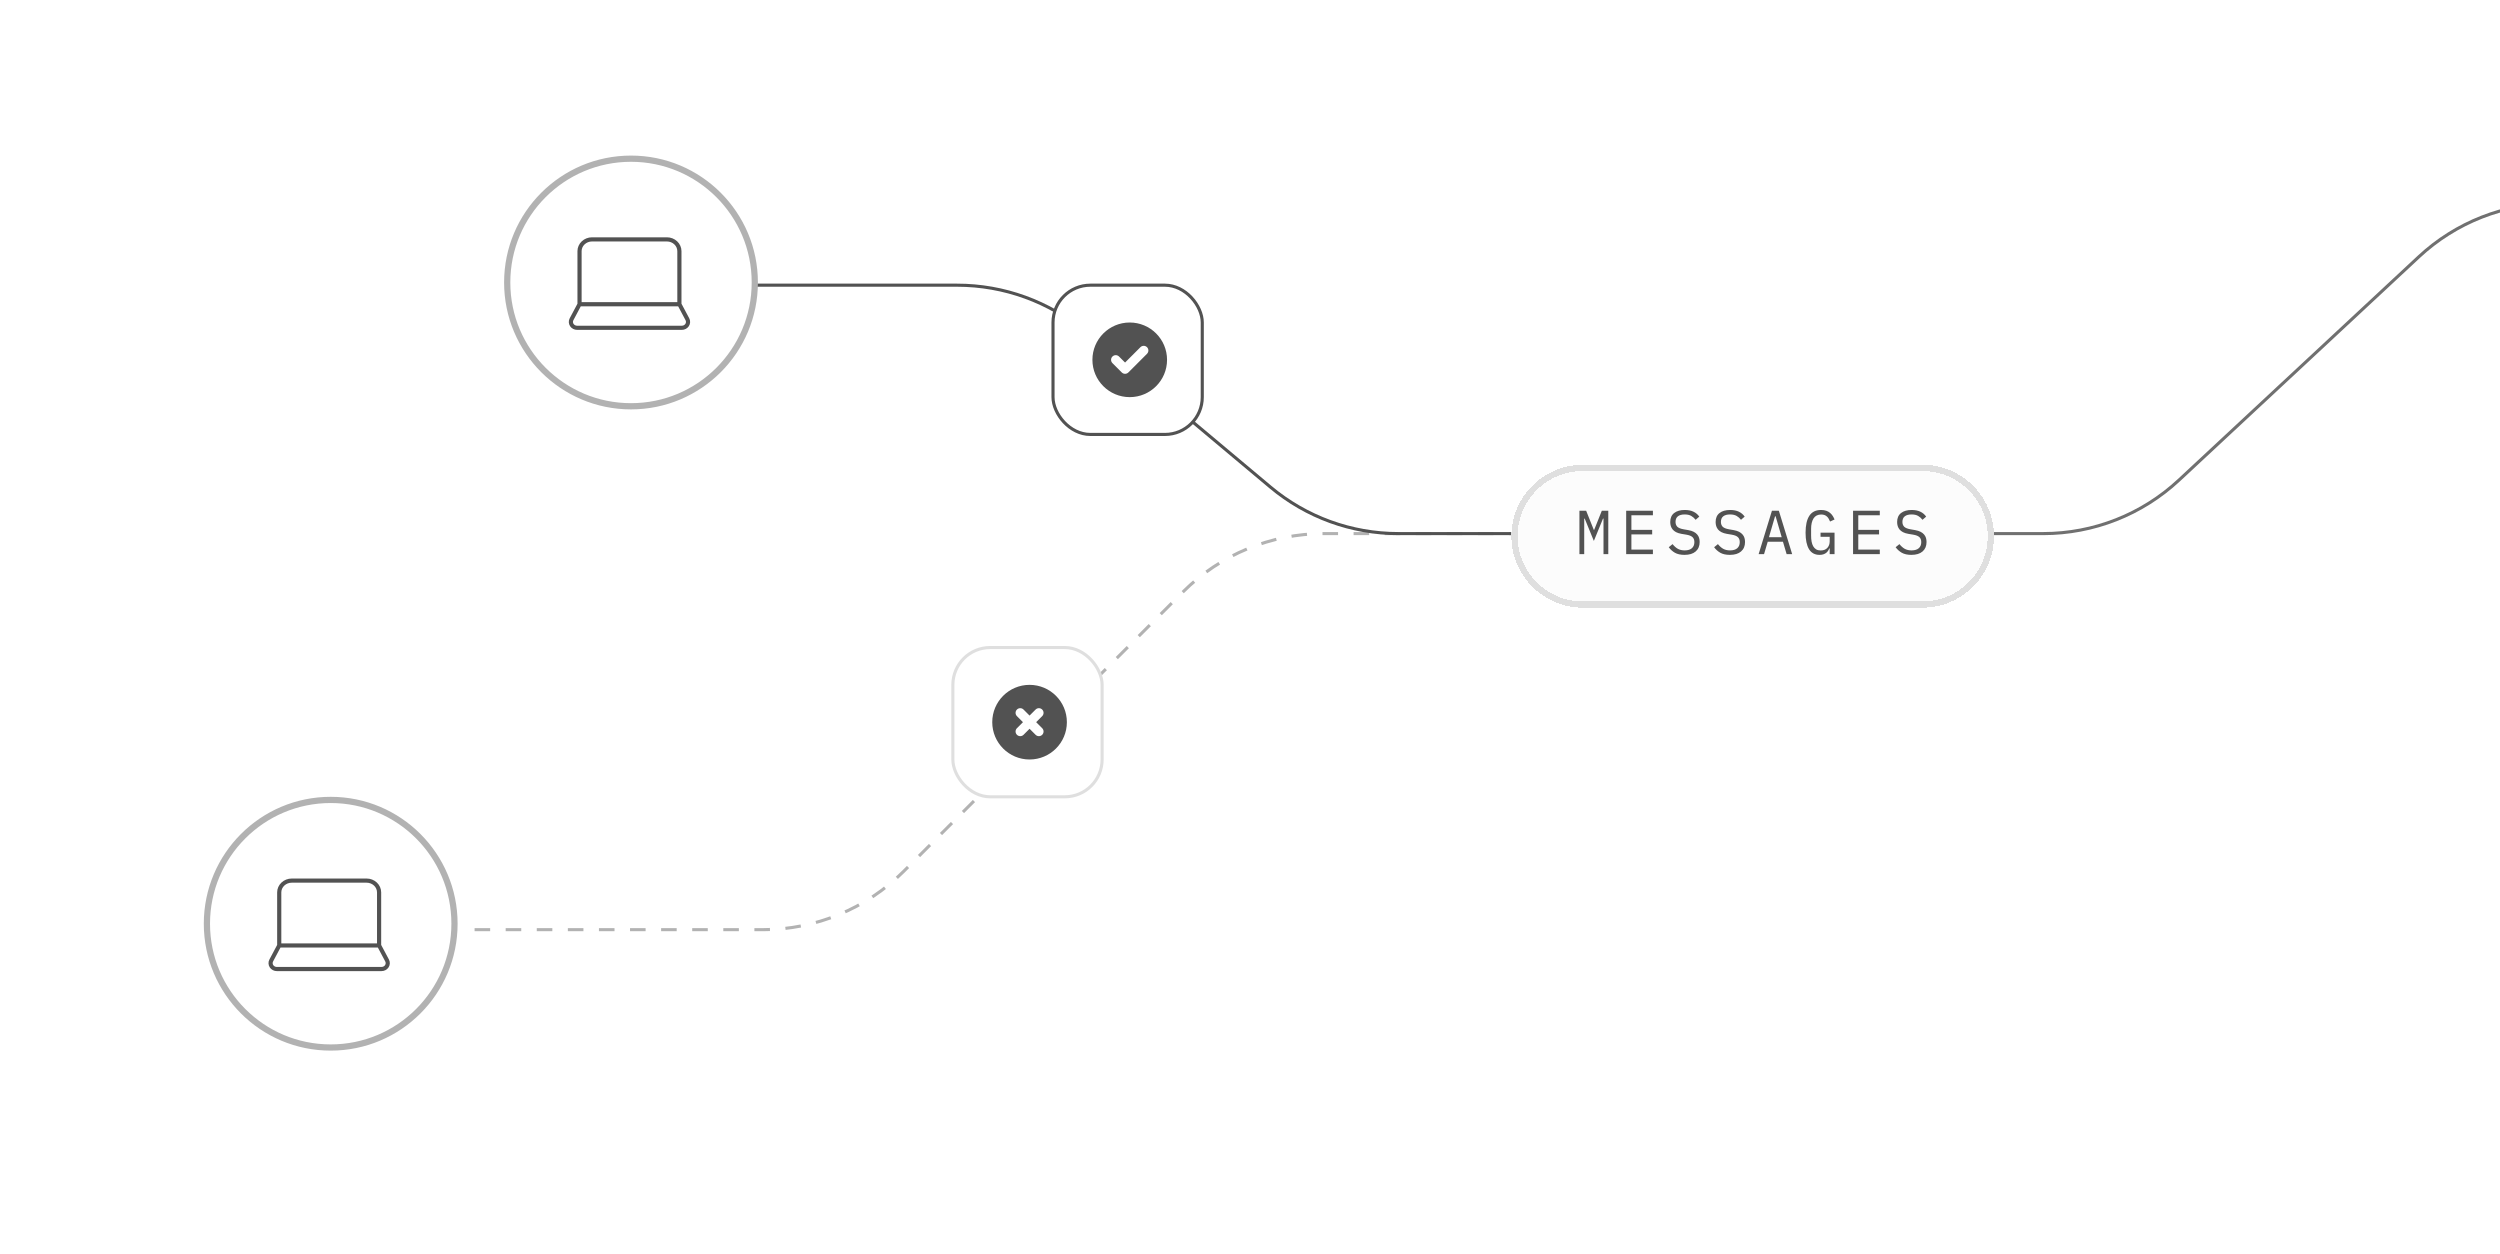 <svg width="349" height="175" viewBox="0 0 349 175" fill="none" xmlns="http://www.w3.org/2000/svg">
<g clip-path="url(#clip0_895_5170)">
<rect width="349" height="174" transform="translate(0 0.42)" fill="white"/>
<g clip-path="url(#clip1_895_5170)">
<rect width="663.314" height="190.139" transform="translate(-296.657 -12.569)" fill="white"/>
<path d="M454.474 28.391H356.612C349.587 28.391 342.823 31.053 337.681 35.839L304.162 67.043C299.02 71.83 292.256 74.491 285.231 74.491H216.5" stroke="#707070" stroke-width="0.434" stroke-linecap="round"/>
<path d="M256.017 74.492H184.791C177.421 74.492 170.352 77.421 165.141 82.634L126.152 121.641C120.941 126.855 113.872 129.783 106.502 129.783H64.695" stroke="#B2B2B2" stroke-width="0.434" stroke-linecap="square" stroke-dasharray="1.74 2.6"/>
<path d="M99.129 39.812L133.622 39.812C140.148 39.812 146.466 42.11 151.468 46.302L177.358 68.001C182.36 72.194 188.678 74.491 195.204 74.491H267.679" stroke="#525252" stroke-width="0.434" stroke-linecap="round"/>
<circle cx="46.166" cy="128.951" r="17.282" fill="white" stroke="#B2B2B2" stroke-width="0.868"/>
<path d="M52.922 131.985V124.579C52.922 124.142 52.738 123.724 52.411 123.415C52.085 123.107 51.641 122.933 51.179 122.933H40.724C40.261 122.933 39.818 123.107 39.491 123.415C39.164 123.724 38.981 124.142 38.981 124.579V131.985M52.922 131.985H38.981M52.922 131.985L54.037 134.083C54.104 134.209 54.136 134.349 54.13 134.49C54.123 134.631 54.078 134.768 53.999 134.888C53.921 135.007 53.811 135.106 53.68 135.174C53.549 135.242 53.402 135.278 53.253 135.277H38.65C38.501 135.278 38.354 135.242 38.223 135.174C38.092 135.106 37.982 135.007 37.904 134.888C37.825 134.768 37.78 134.631 37.773 134.49C37.767 134.349 37.798 134.209 37.866 134.083L38.981 131.985" stroke="#525252" stroke-width="0.581" stroke-linecap="round" stroke-linejoin="round"/>
<g filter="url(#filter0_d_895_5170)">
<path d="M210.122 73.988C210.122 68.48 214.587 64.015 220.095 64.015H267.513C273.021 64.015 277.486 68.48 277.486 73.988V73.988C277.486 79.496 273.021 83.961 267.513 83.961H220.095C214.587 83.961 210.122 79.496 210.122 73.988V73.988Z" fill="#FCFCFC" shape-rendering="crispEdges"/>
<path d="M220.095 64.449H267.513C272.782 64.449 277.052 68.72 277.052 73.988C277.052 79.256 272.782 83.527 267.513 83.527H220.095C214.827 83.527 210.556 79.256 210.556 73.988C210.556 68.72 214.827 64.449 220.095 64.449Z" stroke="#DFDFDF" stroke-width="0.868" shape-rendering="crispEdges"/>
<path d="M222.98 73.449V71.531H222.911L221.634 74.647L220.358 71.531H220.289V73.449V76.488H219.62V70.428H220.558L221.626 73.102H221.678L222.746 70.428H223.649V76.488H222.98V73.449ZM226.146 76.488V70.428H229.879V71.062H226.875V73.102H229.775V73.736H226.875V75.854H229.879V76.488H226.146ZM234.286 76.592C233.742 76.592 233.296 76.494 232.949 76.297C232.602 76.094 232.315 75.837 232.09 75.524L232.619 75.09C232.857 75.385 233.105 75.605 233.366 75.75C233.632 75.895 233.948 75.967 234.312 75.967C234.752 75.967 235.088 75.866 235.319 75.663C235.551 75.461 235.667 75.177 235.667 74.812C235.667 74.517 235.583 74.289 235.415 74.126C235.247 73.959 234.955 73.84 234.538 73.77L233.861 73.658C233.566 73.606 233.317 73.527 233.114 73.423C232.917 73.319 232.758 73.195 232.637 73.05C232.515 72.899 232.428 72.737 232.376 72.564C232.324 72.384 232.298 72.199 232.298 72.008C232.298 71.452 232.48 71.033 232.845 70.749C233.21 70.466 233.702 70.324 234.321 70.324C234.807 70.324 235.215 70.405 235.545 70.567C235.881 70.729 236.15 70.957 236.353 71.253L235.84 71.695C235.672 71.476 235.47 71.296 235.233 71.157C234.995 71.018 234.688 70.949 234.312 70.949C233.901 70.949 233.586 71.036 233.366 71.209C233.146 71.383 233.036 71.643 233.036 71.991C233.036 72.263 233.117 72.486 233.279 72.659C233.447 72.827 233.745 72.949 234.173 73.024L234.824 73.137C235.12 73.189 235.369 73.267 235.571 73.371C235.774 73.475 235.936 73.6 236.057 73.745C236.185 73.889 236.274 74.051 236.327 74.231C236.379 74.41 236.405 74.598 236.405 74.795C236.405 75.356 236.219 75.796 235.849 76.115C235.484 76.433 234.963 76.592 234.286 76.592ZM240.621 76.592C240.077 76.592 239.631 76.494 239.284 76.297C238.936 76.094 238.65 75.837 238.424 75.524L238.954 75.09C239.191 75.385 239.44 75.605 239.7 75.75C239.967 75.895 240.282 75.967 240.647 75.967C241.087 75.967 241.422 75.866 241.654 75.663C241.885 75.461 242.001 75.177 242.001 74.812C242.001 74.517 241.917 74.289 241.749 74.126C241.582 73.959 241.289 73.84 240.873 73.77L240.195 73.658C239.9 73.606 239.651 73.527 239.449 73.423C239.252 73.319 239.093 73.195 238.971 73.05C238.85 72.899 238.763 72.737 238.711 72.564C238.659 72.384 238.633 72.199 238.633 72.008C238.633 71.452 238.815 71.033 239.18 70.749C239.544 70.466 240.036 70.324 240.655 70.324C241.142 70.324 241.55 70.405 241.88 70.567C242.215 70.729 242.485 70.957 242.687 71.253L242.175 71.695C242.007 71.476 241.804 71.296 241.567 71.157C241.33 71.018 241.023 70.949 240.647 70.949C240.236 70.949 239.92 71.036 239.7 71.209C239.481 71.383 239.371 71.643 239.371 71.991C239.371 72.263 239.452 72.486 239.614 72.659C239.781 72.827 240.08 72.949 240.508 73.024L241.159 73.137C241.454 73.189 241.703 73.267 241.906 73.371C242.108 73.475 242.27 73.6 242.392 73.745C242.519 73.889 242.609 74.051 242.661 74.231C242.713 74.41 242.739 74.598 242.739 74.795C242.739 75.356 242.554 75.796 242.184 76.115C241.819 76.433 241.298 76.592 240.621 76.592ZM248.544 76.488L248.032 74.76H245.905L245.393 76.488H244.637L246.495 70.428H247.459L249.317 76.488H248.544ZM247.007 71.201H246.929L246.078 74.126H247.858L247.007 71.201ZM254.557 75.681H254.514C254.462 75.796 254.401 75.909 254.332 76.019C254.262 76.129 254.173 76.228 254.063 76.314C253.958 76.395 253.831 76.462 253.681 76.514C253.53 76.566 253.351 76.592 253.142 76.592C252.482 76.592 251.99 76.326 251.666 75.793C251.348 75.261 251.189 74.497 251.189 73.501C251.189 72.46 251.365 71.669 251.718 71.131C252.071 70.593 252.616 70.324 253.351 70.324C253.634 70.324 253.88 70.361 254.089 70.437C254.297 70.512 254.474 70.613 254.618 70.74C254.769 70.868 254.893 71.013 254.992 71.175C255.09 71.331 255.171 71.49 255.235 71.652L254.61 71.939C254.557 71.805 254.497 71.681 254.427 71.565C254.364 71.444 254.283 71.34 254.184 71.253C254.092 71.16 253.979 71.088 253.846 71.036C253.712 70.984 253.556 70.957 253.377 70.957C252.891 70.957 252.532 71.14 252.3 71.504C252.074 71.869 251.962 72.355 251.962 72.963V73.901C251.962 74.207 251.985 74.488 252.031 74.743C252.077 74.992 252.153 75.209 252.257 75.394C252.367 75.579 252.506 75.724 252.673 75.828C252.847 75.927 253.058 75.976 253.307 75.976C253.701 75.976 254.008 75.857 254.228 75.62C254.448 75.382 254.557 75.076 254.557 74.7V74.074H253.281V73.493H255.235V76.488H254.557V75.681ZM257.819 76.488V70.428H261.552V71.062H258.548V73.102H261.448V73.736H258.548V75.854H261.552V76.488H257.819ZM265.959 76.592C265.415 76.592 264.969 76.494 264.622 76.297C264.275 76.094 263.988 75.837 263.762 75.524L264.292 75.09C264.529 75.385 264.778 75.605 265.039 75.75C265.305 75.895 265.62 75.967 265.985 75.967C266.425 75.967 266.761 75.866 266.992 75.663C267.224 75.461 267.339 75.177 267.339 74.812C267.339 74.517 267.256 74.289 267.088 74.126C266.92 73.959 266.628 73.84 266.211 73.77L265.534 73.658C265.238 73.606 264.99 73.527 264.787 73.423C264.59 73.319 264.431 73.195 264.309 73.05C264.188 72.899 264.101 72.737 264.049 72.564C263.997 72.384 263.971 72.199 263.971 72.008C263.971 71.452 264.153 71.033 264.518 70.749C264.882 70.466 265.374 70.324 265.994 70.324C266.48 70.324 266.888 70.405 267.218 70.567C267.554 70.729 267.823 70.957 268.025 71.253L267.513 71.695C267.345 71.476 267.143 71.296 266.905 71.157C266.668 71.018 266.361 70.949 265.985 70.949C265.574 70.949 265.259 71.036 265.039 71.209C264.819 71.383 264.709 71.643 264.709 71.991C264.709 72.263 264.79 72.486 264.952 72.659C265.12 72.827 265.418 72.949 265.846 73.024L266.497 73.137C266.792 73.189 267.041 73.267 267.244 73.371C267.447 73.475 267.609 73.6 267.73 73.745C267.857 73.889 267.947 74.051 267.999 74.231C268.051 74.41 268.077 74.598 268.077 74.795C268.077 75.356 267.892 75.796 267.522 76.115C267.157 76.433 266.636 76.592 265.959 76.592Z" fill="#525252"/>
</g>
<rect x="147" y="39.812" width="20.837" height="20.837" rx="5.209" fill="white"/>
<rect x="147" y="39.812" width="20.837" height="20.837" rx="5.209" stroke="#525252" stroke-width="0.434"/>
<path fill-rule="evenodd" clip-rule="evenodd" d="M157.71 55.44C160.587 55.44 162.92 53.108 162.92 50.231C162.92 47.354 160.587 45.022 157.71 45.022C154.833 45.022 152.501 47.354 152.501 50.231C152.501 53.108 154.833 55.44 157.71 55.44ZM160.124 49.389C160.378 49.135 160.378 48.722 160.124 48.468C159.87 48.214 159.458 48.214 159.203 48.468L157.059 50.612L156.217 49.771C155.963 49.516 155.551 49.516 155.296 49.771C155.042 50.025 155.042 50.437 155.296 50.691L156.599 51.994C156.853 52.248 157.265 52.248 157.52 51.994L160.124 49.389Z" fill="#525252"/>
<rect x="133.019" y="90.397" width="20.837" height="20.837" rx="5.209" fill="white"/>
<rect x="133.019" y="90.397" width="20.837" height="20.837" rx="5.209" stroke="#DFDFDF" stroke-width="0.434"/>
<path fill-rule="evenodd" clip-rule="evenodd" d="M143.727 106.025C146.604 106.025 148.936 103.692 148.936 100.815C148.936 97.939 146.604 95.606 143.727 95.606C140.85 95.606 138.518 97.939 138.518 100.815C138.518 103.692 140.85 106.025 143.727 106.025ZM142.885 99.053C142.631 98.798 142.218 98.798 141.964 99.053C141.71 99.307 141.71 99.719 141.964 99.974L142.806 100.815L141.964 101.657C141.71 101.912 141.71 102.324 141.964 102.578C142.218 102.833 142.631 102.833 142.885 102.578L143.727 101.736L144.569 102.578C144.823 102.833 145.235 102.833 145.49 102.578C145.744 102.324 145.744 101.912 145.49 101.657L144.648 100.815L145.49 99.974C145.744 99.719 145.744 99.307 145.49 99.053C145.235 98.798 144.823 98.798 144.569 99.053L143.727 99.895L142.885 99.053Z" fill="#525252"/>
<circle cx="88.088" cy="39.435" r="17.282" fill="white" stroke="#B2B2B2" stroke-width="0.868"/>
<path d="M94.844 42.47V35.063C94.844 34.627 94.66 34.208 94.333 33.9C94.007 33.591 93.563 33.418 93.101 33.418H82.645C82.183 33.418 81.74 33.591 81.413 33.9C81.086 34.208 80.903 34.627 80.903 35.063V42.47M94.844 42.47H80.903M94.844 42.47L95.959 44.568C96.026 44.694 96.058 44.834 96.051 44.975C96.045 45.116 96 45.253 95.921 45.372C95.843 45.492 95.733 45.591 95.602 45.659C95.471 45.727 95.324 45.762 95.175 45.761H80.572C80.422 45.762 80.275 45.727 80.145 45.659C80.014 45.591 79.904 45.492 79.825 45.372C79.747 45.253 79.702 45.116 79.695 44.975C79.689 44.834 79.72 44.694 79.788 44.568L80.903 42.47" stroke="#525252" stroke-width="0.581" stroke-linecap="round" stroke-linejoin="round"/>
</g>
</g>
<defs>
<filter id="filter0_d_895_5170" x="207.517" y="61.41" width="74.31" height="26.892" filterUnits="userSpaceOnUse" color-interpolation-filters="sRGB">
<feFlood flood-opacity="0" result="BackgroundImageFix"/>
<feColorMatrix in="SourceAlpha" type="matrix" values="0 0 0 0 0 0 0 0 0 0 0 0 0 0 0 0 0 0 127 0" result="hardAlpha"/>
<feOffset dx="0.868" dy="0.868"/>
<feGaussianBlur stdDeviation="1.736"/>
<feComposite in2="hardAlpha" operator="out"/>
<feColorMatrix type="matrix" values="0 0 0 0 0 0 0 0 0 0 0 0 0 0 0 0 0 0 0.15 0"/>
<feBlend mode="normal" in2="BackgroundImageFix" result="effect1_dropShadow_895_5170"/>
<feBlend mode="normal" in="SourceGraphic" in2="effect1_dropShadow_895_5170" result="shape"/>
</filter>
<clipPath id="clip0_895_5170">
<rect width="349" height="174" fill="white" transform="translate(0 0.42)"/>
</clipPath>
<clipPath id="clip1_895_5170">
<rect width="663.314" height="190.139" fill="white" transform="translate(-296.657 -12.569)"/>
</clipPath>
</defs>
</svg>
